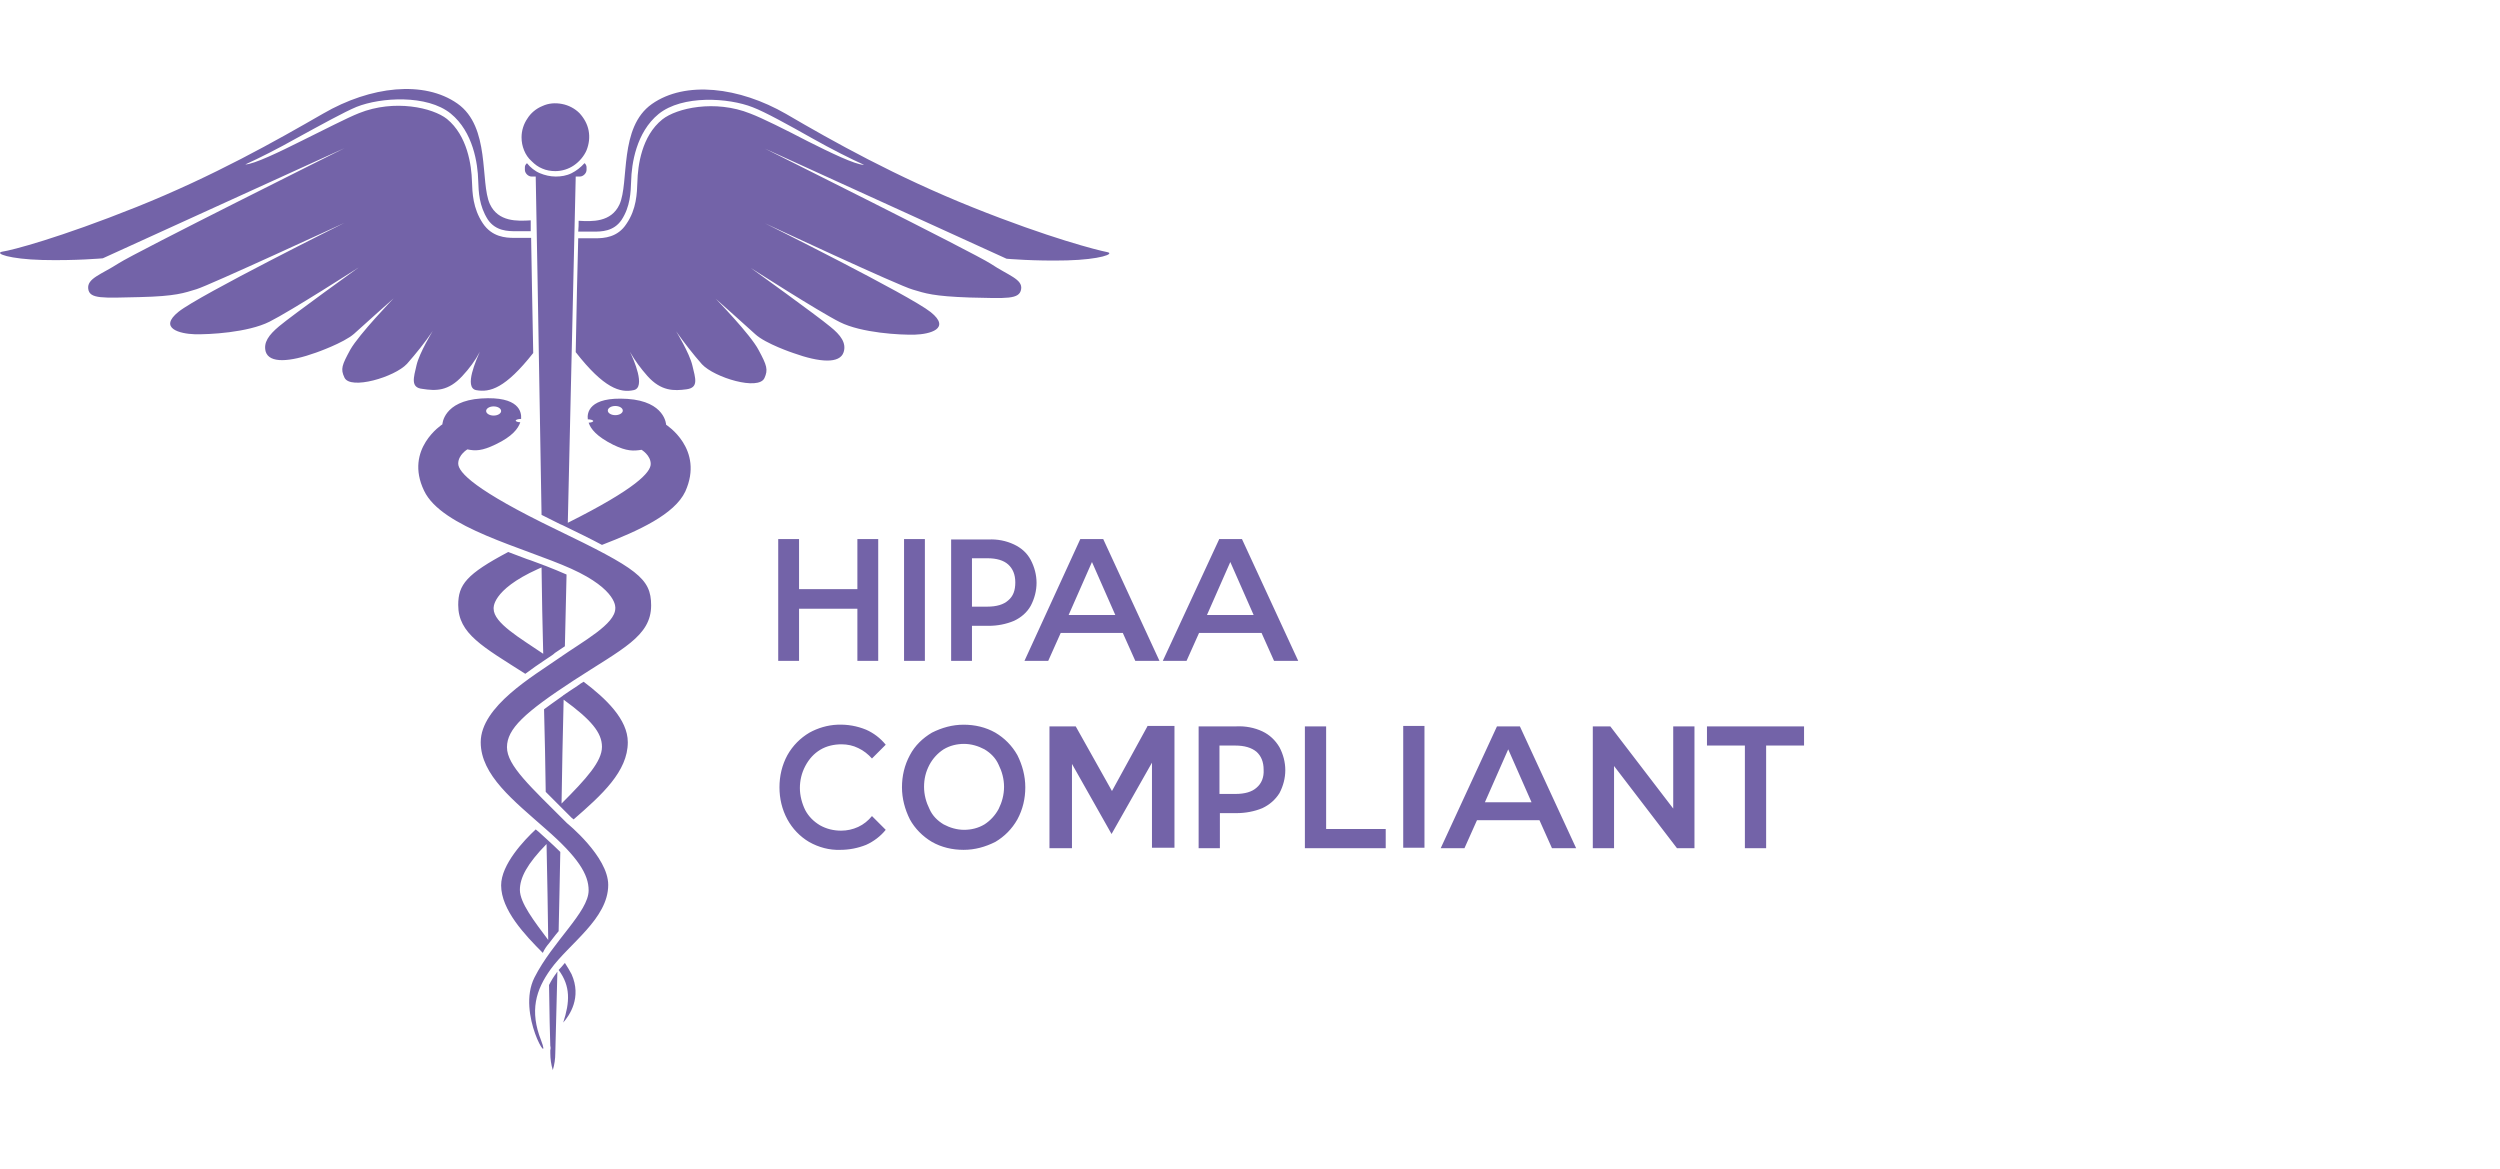 <svg width="216" height="101" viewBox="0 0 216 101" fill="none" xmlns="http://www.w3.org/2000/svg">
<g id="HIPAA COMPLIANT 1">
<path id="Vector" d="M70.874 64.777C71.414 64.452 72.062 64.308 72.71 64.308C73.214 64.308 73.718 64.416 74.15 64.633C74.618 64.849 75.014 65.173 75.338 65.534L76.526 64.344C76.058 63.768 75.482 63.335 74.834 63.047C74.042 62.722 73.214 62.578 72.35 62.614C71.486 62.65 70.658 62.903 69.938 63.299C69.146 63.768 68.498 64.416 68.03 65.245C67.562 66.11 67.346 67.047 67.346 68.021C67.346 68.994 67.562 69.931 68.03 70.796C68.462 71.589 69.11 72.274 69.902 72.742C70.73 73.211 71.666 73.463 72.602 73.427C73.358 73.427 74.114 73.283 74.834 72.995C75.482 72.706 76.094 72.238 76.526 71.697L75.338 70.508C75.014 70.904 74.618 71.228 74.15 71.445C73.682 71.661 73.178 71.769 72.674 71.769C72.026 71.769 71.414 71.625 70.838 71.301C70.298 70.976 69.866 70.544 69.578 70.003C69.29 69.426 69.11 68.742 69.11 68.093C69.11 67.444 69.254 66.795 69.578 66.183C69.902 65.57 70.334 65.101 70.874 64.777ZM69.038 52.594H74.078V57.099H75.878V46.575H74.078V50.9H69.038V46.575H67.238V57.099H69.038V52.594ZM78.11 57.099H79.91V46.575H78.11V57.099ZM87.614 47.043C86.93 46.719 86.174 46.575 85.418 46.611H82.178V57.099H83.978V54.072H85.418C86.174 54.072 86.93 53.928 87.614 53.639C88.226 53.351 88.73 52.919 89.054 52.342C89.378 51.729 89.558 51.044 89.558 50.359C89.558 49.675 89.378 48.99 89.054 48.377C88.73 47.764 88.226 47.332 87.614 47.043ZM87.11 51.873C86.714 52.234 86.102 52.414 85.31 52.414H83.978V48.233H85.31C86.102 48.233 86.714 48.413 87.11 48.773C87.506 49.134 87.722 49.639 87.722 50.323C87.722 51.008 87.542 51.513 87.11 51.873ZM105.326 46.611L100.466 57.099H102.518L103.598 54.685H108.998L110.078 57.099H112.166L107.306 46.575H105.326V46.611ZM104.282 53.135L106.298 48.557L108.314 53.135H104.282ZM85.994 63.299C85.166 62.83 84.23 62.614 83.258 62.614C82.286 62.614 81.386 62.867 80.522 63.299C79.73 63.768 79.046 64.416 78.614 65.245C78.146 66.11 77.93 67.047 77.93 68.021C77.93 68.994 78.182 69.931 78.614 70.796C79.046 71.589 79.73 72.274 80.522 72.742C81.35 73.211 82.286 73.427 83.258 73.427C84.23 73.427 85.13 73.175 85.994 72.742C86.786 72.274 87.434 71.625 87.902 70.796C88.37 69.931 88.586 68.994 88.586 68.021C88.586 67.047 88.334 66.11 87.902 65.245C87.434 64.416 86.786 63.768 85.994 63.299ZM86.282 69.895C85.994 70.436 85.562 70.904 85.058 71.228C84.518 71.553 83.906 71.697 83.294 71.697C82.682 71.697 82.07 71.517 81.53 71.228C80.99 70.904 80.558 70.472 80.306 69.895C80.018 69.318 79.838 68.669 79.838 67.985C79.838 67.3 79.982 66.687 80.306 66.074C80.594 65.534 81.026 65.065 81.53 64.741C82.07 64.416 82.682 64.272 83.294 64.272C83.906 64.272 84.518 64.452 85.058 64.741C85.598 65.065 86.03 65.498 86.282 66.074C86.57 66.651 86.75 67.3 86.75 67.985C86.75 68.669 86.57 69.318 86.282 69.895ZM147.482 62.758V64.416H150.758V73.283H152.594V64.416H155.87V62.758H147.482ZM144.566 69.859L139.13 62.758H137.618V73.283H139.454V66.183L144.89 73.283H146.402V62.758H144.566V69.859ZM99.134 62.758L96.074 68.345L92.942 62.758H90.674V73.283H92.618V66.002L96.038 72.058L99.53 65.894V73.247H101.474V62.722H99.134V62.758ZM109.07 63.191C108.386 62.867 107.594 62.722 106.838 62.758H103.562V73.283H105.398V70.255H106.838C107.594 70.255 108.386 70.111 109.07 69.823C109.682 69.534 110.186 69.102 110.546 68.525C110.87 67.913 111.05 67.228 111.05 66.543C111.05 65.858 110.87 65.173 110.546 64.561C110.186 63.948 109.682 63.479 109.07 63.191ZM108.566 68.057C108.17 68.417 107.558 68.597 106.73 68.597H105.362V64.416H106.73C107.522 64.416 108.134 64.597 108.566 64.957C108.962 65.317 109.178 65.822 109.178 66.507C109.214 67.156 108.998 67.696 108.566 68.057ZM97.01 54.685L98.09 57.099H100.178L95.318 46.575H93.338L88.514 57.099H90.566L91.646 54.685H97.01ZM94.346 48.557L96.362 53.135H92.33L94.346 48.557ZM114.578 62.758H112.742V73.283H119.726V71.625H114.578V62.758ZM121.238 73.247H123.074V62.722H121.238V73.247ZM47.438 85.105C47.474 87.628 47.51 89.466 47.546 90.368C47.582 90.476 47.582 90.62 47.546 90.728C47.546 90.872 47.546 90.98 47.546 90.98C47.546 91.485 47.618 91.99 47.762 92.458C47.906 91.99 47.978 91.485 47.978 90.98C47.978 90.8 48.05 88.169 48.158 83.952C48.122 83.988 48.086 84.024 48.086 84.06C47.834 84.384 47.618 84.745 47.438 85.105ZM39.95 32.482C40.526 31.869 41.066 31.148 41.462 30.391C41.174 31.04 40.058 33.491 41.138 33.707C42.326 33.924 43.658 33.563 46.07 30.5C45.998 26.571 45.926 23.147 45.89 20.552H44.594C44.522 20.552 44.486 20.552 44.414 20.552C43.694 20.552 42.506 20.48 41.714 19.29C40.85 17.992 40.814 16.659 40.778 15.686C40.742 14.28 40.382 11.721 38.618 10.279C37.394 9.306 34.082 8.549 31.022 9.775C30.014 10.171 27.998 11.216 26.018 12.19C24.218 13.091 21.914 14.208 21.194 14.208C22.382 13.667 23.966 12.874 25.694 11.901C27.674 10.82 29.762 9.666 30.806 9.234C32.894 8.405 36.89 8.153 38.942 9.811C40.886 11.397 41.282 14.136 41.318 15.614C41.354 16.587 41.39 17.776 42.146 18.966C42.83 19.975 43.91 19.975 44.558 19.975H44.702H45.854C45.854 19.651 45.854 19.362 45.854 19.038C44.702 19.11 43.046 19.182 42.326 17.632C41.462 15.758 42.398 10.964 39.518 8.946C36.638 6.927 32.03 7.432 27.926 9.811C23.858 12.153 18.458 15.217 11.798 17.884C5.138 20.552 0.998 21.633 0.206 21.741C-0.55 21.885 0.818 22.39 3.662 22.462C6.506 22.534 8.882 22.318 8.882 22.318L29.762 12.802C29.762 12.802 11.762 21.777 10.25 22.75C8.738 23.723 7.514 24.048 7.622 24.949C7.73 25.85 8.882 25.742 12.05 25.67C15.218 25.598 15.902 25.309 16.982 24.985C18.062 24.66 29.762 19.254 29.762 19.254C29.762 19.254 17.234 25.489 15.434 26.931C13.634 28.373 15.578 28.841 16.802 28.878C18.062 28.914 21.41 28.733 23.282 27.796C25.154 26.859 30.986 23.111 30.986 23.111C30.986 23.111 25.226 27.256 24.11 28.193C23.21 28.95 22.742 29.599 22.958 30.391C23.282 31.401 25.01 31.293 27.314 30.463C27.314 30.463 29.69 29.634 30.59 28.841C31.49 28.013 34.01 25.778 34.01 25.778C34.01 25.778 31.022 28.878 30.266 30.211C29.546 31.545 29.402 31.869 29.762 32.626C30.266 33.707 34.082 32.59 35.162 31.437C35.954 30.536 36.71 29.599 37.394 28.589C37.394 28.589 36.242 30.463 35.99 31.545C35.738 32.626 35.45 33.491 36.494 33.599C37.646 33.779 38.726 33.816 39.95 32.482ZM47.078 57.028C47.186 56.955 47.294 56.883 47.402 56.811C47.618 56.667 47.798 56.559 47.942 56.415C48.23 56.234 48.518 56.018 48.806 55.838C48.842 53.784 48.914 51.693 48.95 49.639C48.374 49.386 47.762 49.134 47.114 48.882C47.078 48.882 47.042 48.846 47.006 48.846C46.934 48.81 46.898 48.81 46.826 48.773C46.394 48.629 45.998 48.449 45.53 48.305C44.99 48.089 44.45 47.908 43.91 47.692C40.31 49.602 39.59 50.504 39.59 52.27C39.59 54.757 41.714 55.874 45.386 58.217C45.962 57.784 46.538 57.388 47.078 57.028ZM42.65 52.594C42.65 52.594 42.398 51.008 46.466 49.17C46.574 49.134 46.682 49.062 46.79 49.026C46.826 51.513 46.862 54 46.934 56.487C44.918 55.117 42.65 53.82 42.65 52.594ZM48.806 83.195C48.626 83.411 48.446 83.627 48.266 83.808C49.31 85.213 49.238 86.583 48.662 88.349C49.202 87.736 50.282 86.186 49.382 84.168C49.202 83.844 49.022 83.519 48.806 83.195ZM47.15 68.417C47.546 68.814 48.014 69.282 48.482 69.751C48.77 70.039 49.058 70.328 49.382 70.652C49.418 70.688 49.49 70.724 49.562 70.796C52.01 68.669 54.242 66.651 54.242 64.128C54.242 62.146 52.334 60.343 50.426 58.902C50.246 59.01 50.066 59.118 49.886 59.262C49.454 59.55 49.058 59.803 48.698 60.055C48.698 60.055 48.662 60.055 48.662 60.091C48.59 60.163 48.482 60.199 48.41 60.271C47.906 60.632 47.438 60.956 47.006 61.281C47.078 63.696 47.114 66.11 47.15 68.417ZM48.698 60.452C51.074 62.182 52.01 63.299 52.01 64.525C52.01 65.786 50.678 67.264 48.518 69.426C48.554 66.543 48.626 63.551 48.698 60.452ZM61.838 25.814C61.838 25.814 64.358 28.049 65.258 28.878C66.158 29.707 68.534 30.5 68.534 30.5C70.838 31.328 72.566 31.437 72.89 30.427C73.142 29.634 72.638 28.95 71.738 28.229C70.622 27.292 64.862 23.147 64.862 23.147C64.862 23.147 70.694 26.895 72.566 27.832C74.438 28.77 77.786 28.95 79.046 28.914C80.306 28.878 82.214 28.409 80.414 26.967C78.614 25.526 66.086 19.29 66.086 19.29C66.086 19.29 77.75 24.733 78.866 25.021C79.946 25.345 80.63 25.598 83.798 25.706C86.966 25.778 88.082 25.886 88.226 24.985C88.37 24.12 87.11 23.796 85.598 22.786C84.086 21.813 66.086 12.838 66.086 12.838L86.966 22.354C86.966 22.354 89.342 22.57 92.186 22.498C95.03 22.426 96.398 21.921 95.642 21.777C94.886 21.633 90.71 20.588 84.05 17.92C77.39 15.253 71.99 12.226 67.922 9.847C63.854 7.504 59.21 6.963 56.33 8.982C53.45 11 54.386 15.758 53.522 17.668C52.802 19.218 51.146 19.146 49.994 19.074C49.994 19.362 49.994 19.686 49.958 20.011H51.146H51.29C51.938 20.011 53.018 20.011 53.702 19.002C54.458 17.848 54.494 16.623 54.53 15.65C54.566 14.172 54.962 11.433 56.906 9.847C58.958 8.189 62.954 8.441 65.042 9.27C66.086 9.666 68.174 10.82 70.154 11.937C71.882 12.91 73.466 13.703 74.654 14.244C73.898 14.244 71.63 13.127 69.83 12.226C67.886 11.216 65.87 10.207 64.826 9.811C61.766 8.585 58.454 9.342 57.23 10.315C55.43 11.757 55.106 14.316 55.07 15.722C55.034 16.695 54.998 18.065 54.134 19.326C53.378 20.515 52.19 20.588 51.434 20.588C51.362 20.588 51.326 20.588 51.254 20.588H49.958C49.886 23.183 49.814 26.571 49.742 30.427C52.19 33.563 53.594 33.96 54.746 33.707C55.826 33.491 54.746 31.04 54.422 30.391C54.854 31.148 55.358 31.833 55.934 32.482C57.122 33.816 58.238 33.779 59.318 33.635C60.398 33.491 60.074 32.662 59.822 31.581C59.57 30.5 58.418 28.625 58.418 28.625C59.102 29.599 59.858 30.572 60.65 31.473C61.73 32.626 65.546 33.779 66.05 32.662C66.374 31.941 66.266 31.581 65.546 30.247C64.862 28.914 61.838 25.814 61.838 25.814ZM47.978 14.785C48.554 14.785 49.13 14.604 49.598 14.28C50.066 13.956 50.462 13.487 50.678 12.982C50.894 12.442 50.966 11.865 50.858 11.288C50.75 10.712 50.462 10.207 50.066 9.775C49.67 9.378 49.13 9.09 48.554 8.982C47.978 8.874 47.402 8.91 46.862 9.162C46.322 9.378 45.854 9.775 45.566 10.243C45.242 10.712 45.062 11.288 45.062 11.865C45.062 12.262 45.134 12.622 45.278 12.982C45.422 13.343 45.638 13.667 45.926 13.92C46.214 14.208 46.502 14.424 46.862 14.568C47.186 14.713 47.582 14.785 47.978 14.785ZM57.554 36.699C57.554 36.699 57.482 34.681 54.206 34.464C50.858 34.248 50.714 35.69 50.786 36.23C51.038 36.23 51.254 36.303 51.254 36.375C51.254 36.447 51.074 36.519 50.858 36.519C51.038 37.059 51.542 37.708 52.982 38.429C54.17 39.006 54.746 38.97 55.43 38.862C55.43 38.862 56.222 39.33 56.222 40.087C56.222 40.808 54.962 42.214 49.058 45.169C49.418 29.238 49.742 15.253 49.742 15.253H50.102C50.246 15.253 50.39 15.181 50.498 15.073C50.606 14.965 50.678 14.821 50.678 14.677V14.496C50.678 14.424 50.678 14.352 50.642 14.28C50.606 14.208 50.57 14.136 50.498 14.1C50.174 14.46 49.814 14.749 49.382 14.965C48.95 15.181 48.482 15.253 48.014 15.253C47.546 15.253 47.078 15.145 46.646 14.965C46.214 14.785 45.818 14.46 45.53 14.1C45.458 14.172 45.422 14.208 45.386 14.28C45.35 14.352 45.35 14.424 45.35 14.496V14.677C45.35 14.821 45.422 14.965 45.53 15.073C45.638 15.181 45.782 15.253 45.926 15.253H46.286C46.286 15.253 46.538 28.841 46.79 44.484C47.294 44.737 47.798 44.989 48.374 45.277C48.446 45.313 48.554 45.349 48.626 45.386C49.958 46.034 51.074 46.575 52.01 47.08C55.178 45.854 58.274 44.448 59.21 42.466C60.866 38.789 57.554 36.699 57.554 36.699ZM53.162 35.87C52.802 35.87 52.514 35.69 52.514 35.474C52.514 35.257 52.802 35.077 53.162 35.077C53.522 35.077 53.81 35.257 53.81 35.474C53.81 35.69 53.522 35.87 53.162 35.87ZM47.438 81.501C47.726 81.141 47.978 80.78 48.266 80.456C48.302 78.401 48.374 76.094 48.41 73.607C48.05 73.247 47.654 72.886 47.222 72.49C47.078 72.382 46.97 72.238 46.826 72.13C46.646 71.949 46.466 71.805 46.286 71.661C45.278 72.598 43.298 74.689 43.298 76.491C43.298 78.617 45.35 80.78 46.898 82.33C47.042 82.005 47.222 81.753 47.438 81.501ZM47.222 72.923C47.294 75.986 47.33 78.798 47.366 81.213C46.178 79.627 44.918 78.005 44.918 76.887C44.918 75.842 45.53 74.653 47.222 72.923ZM48.05 45.746C41.03 42.358 39.59 40.808 39.59 40.051C39.59 39.294 40.382 38.826 40.382 38.826C41.066 38.97 41.642 38.97 42.83 38.393C44.27 37.708 44.774 37.023 44.954 36.483C44.738 36.483 44.558 36.411 44.558 36.339C44.558 36.267 44.774 36.194 45.026 36.194V36.158C45.062 35.618 44.882 34.212 41.57 34.428C38.294 34.645 38.222 36.663 38.222 36.663C38.222 36.663 34.91 38.789 36.638 42.394C38.15 45.602 45.242 47.296 49.346 49.134C53.414 50.972 53.162 52.558 53.162 52.558C53.162 53.928 50.426 55.37 48.266 56.883C46.106 58.397 41.534 61.028 41.534 64.128C41.534 66.975 44.378 69.174 47.15 71.625C49.958 74.076 50.858 75.554 50.858 76.923C50.858 78.798 47.762 81.321 46.178 84.457C44.594 87.592 47.726 92.458 46.754 89.899C45.746 87.34 46.286 85.538 47.582 83.736C49.166 81.537 52.55 79.374 52.55 76.455C52.55 74.004 48.986 71.12 48.986 71.12C45.818 67.949 43.802 66.146 43.802 64.561C43.802 62.975 45.314 61.569 49.562 58.794C53.774 56.054 56.258 54.973 56.258 52.306C56.258 49.963 55.07 49.134 48.05 45.746ZM42.65 35.113C43.01 35.113 43.298 35.293 43.298 35.51C43.298 35.726 43.01 35.906 42.65 35.906C42.29 35.906 42.002 35.726 42.002 35.51C42.002 35.293 42.29 35.113 42.65 35.113ZM129.338 62.758L124.478 73.283H126.53L127.61 70.868H133.01L134.09 73.283H136.178L131.318 62.758H129.338ZM128.294 69.318L130.31 64.741L132.326 69.318H128.294Z" fill="#7363A8"/>
</g>
</svg>
